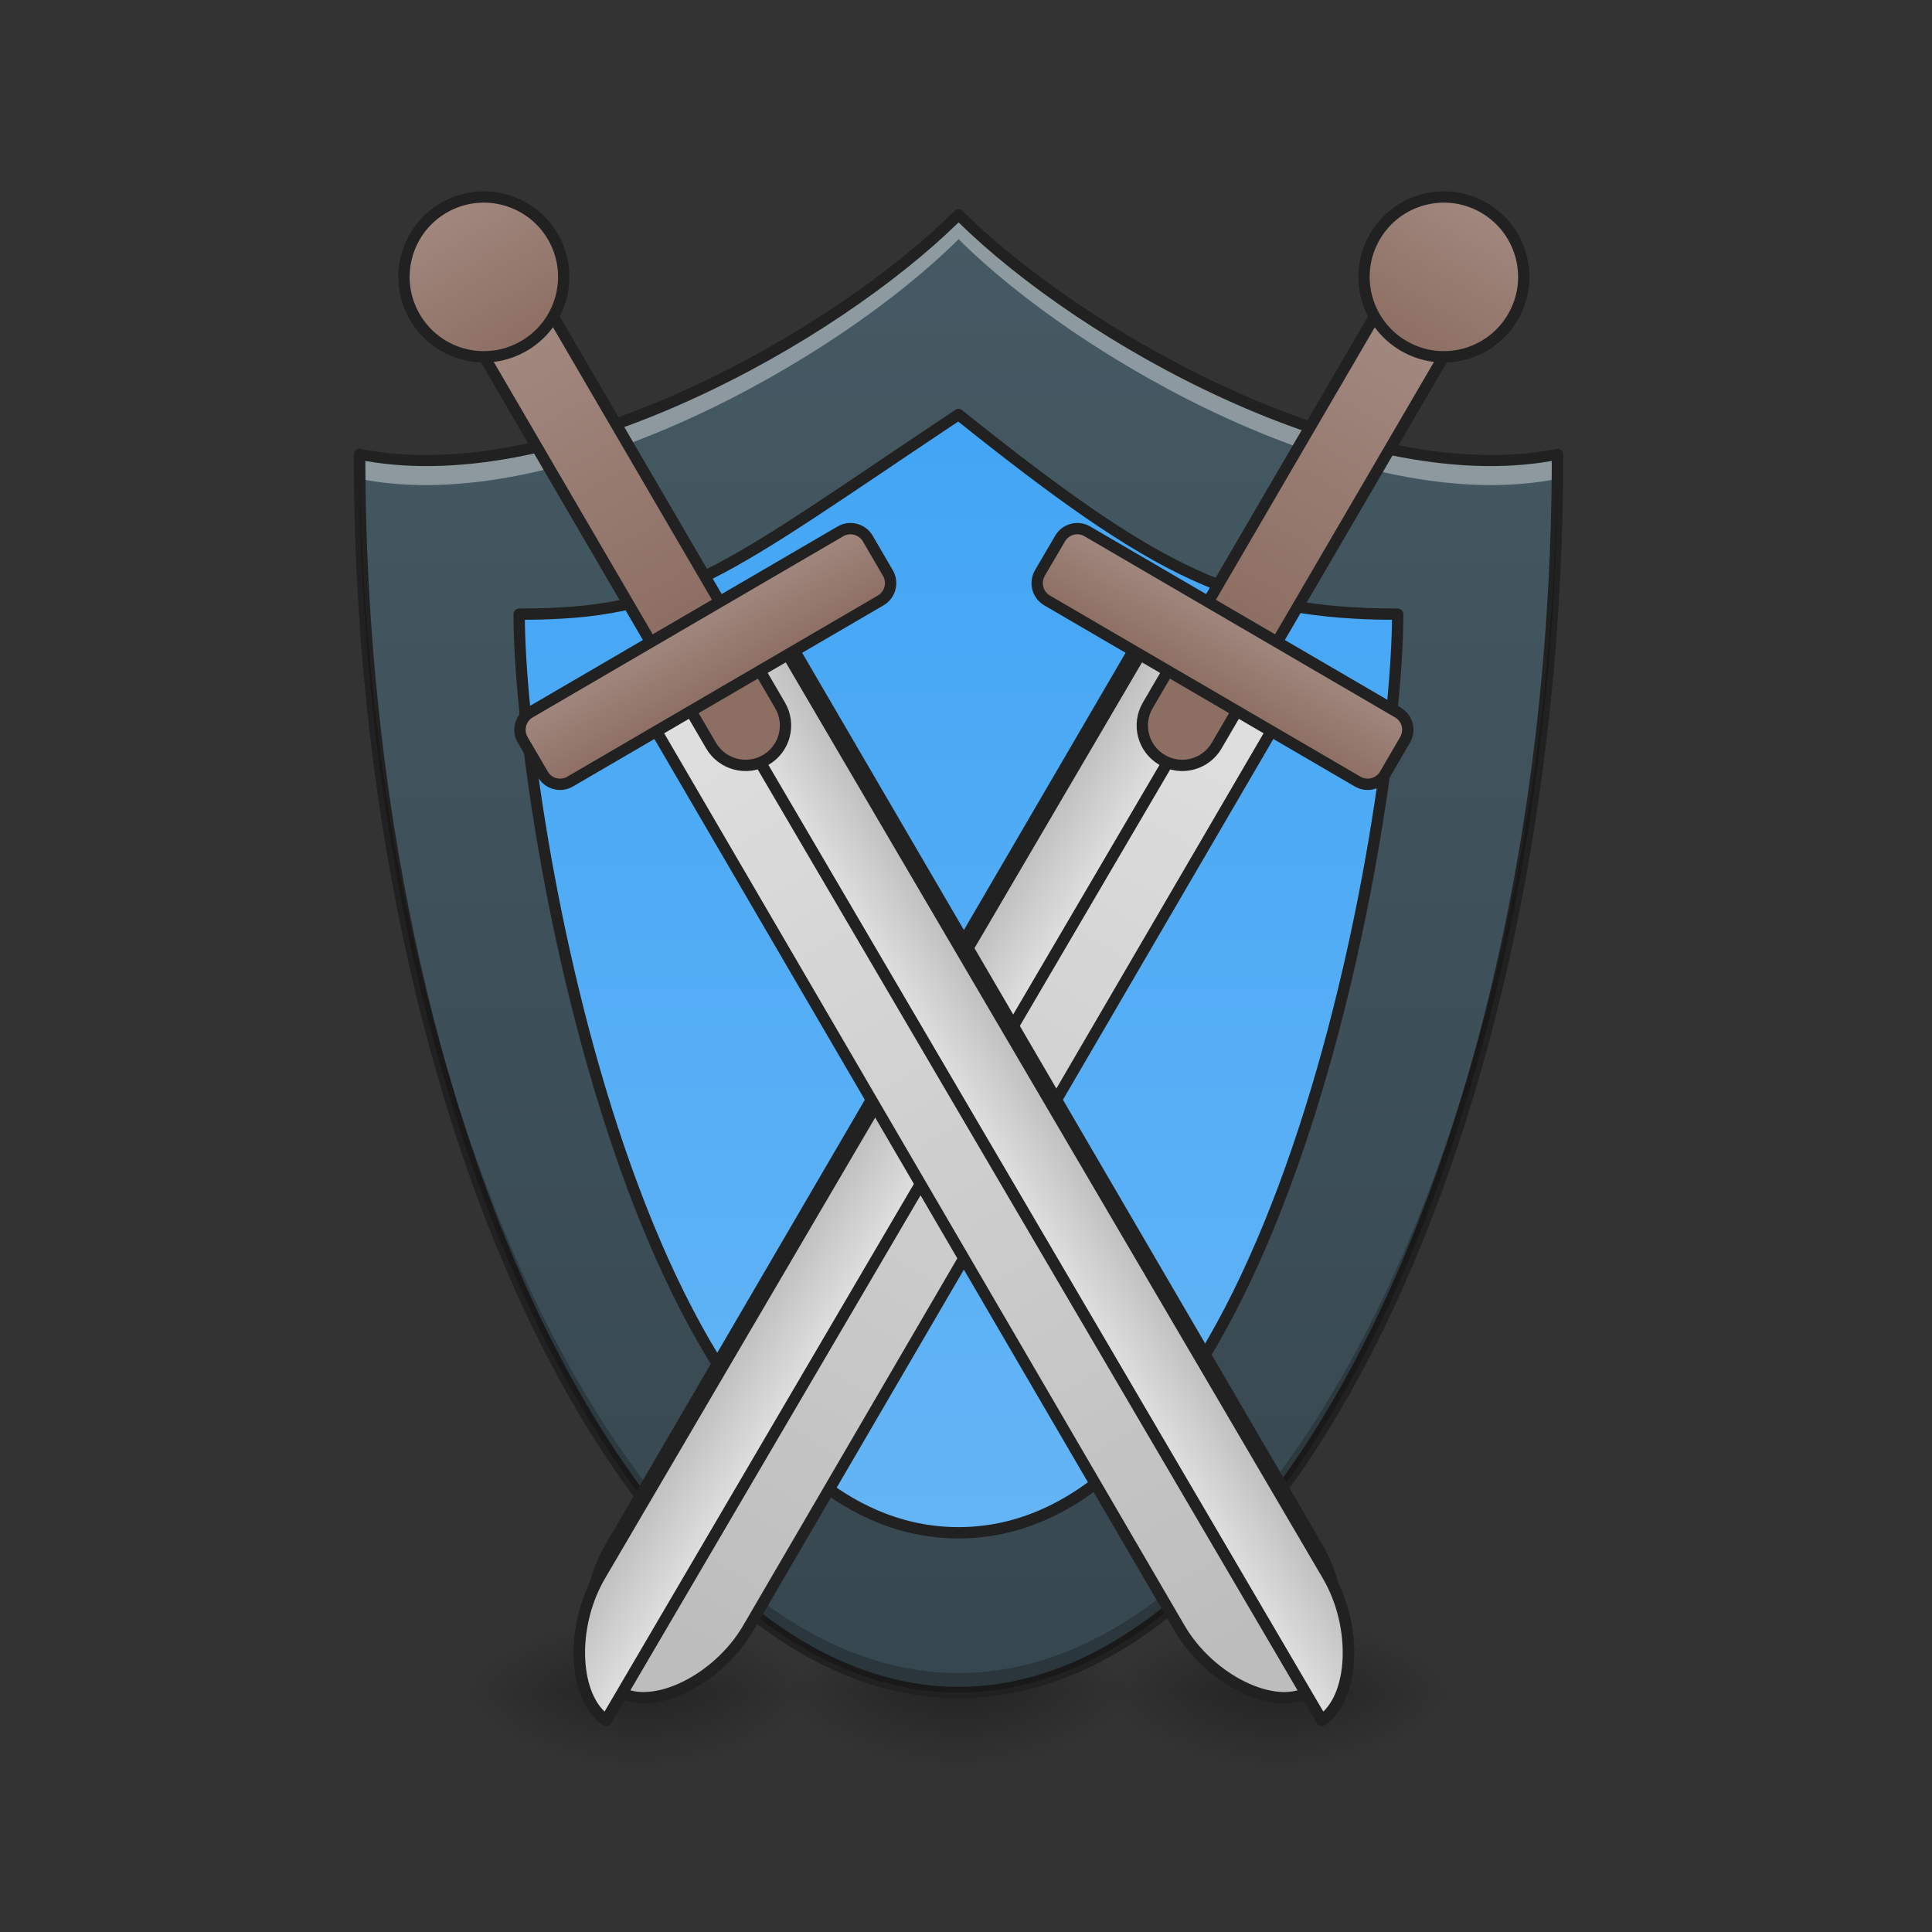 <?xml version="1.0" encoding="UTF-8"?>
<svg xmlns="http://www.w3.org/2000/svg" xmlns:xlink="http://www.w3.org/1999/xlink" width="64pt" height="64pt" viewBox="0 0 64 64" version="1.1">
<rect x="0" y="0" width="64" height="64" fill="#333333" stroke="none"/>
<defs>
<linearGradient id="linear0" gradientUnits="userSpaceOnUse" x1="254" y1="233.5" x2="254" y2="254.667" gradientTransform="matrix(0.125,0,0,0.125,-7.938,26.878)">
<stop offset="0" style="stop-color:rgb(0%,0%,0%);stop-opacity:0.275;"/>
<stop offset="1" style="stop-color:rgb(0%,0%,0%);stop-opacity:0;"/>
</linearGradient>
<radialGradient id="radial0" gradientUnits="userSpaceOnUse" cx="450.909" cy="189.579" fx="450.909" fy="189.579" r="21.167" gradientTransform="matrix(0,-0.156,-0.281,-0,85.077,127.191)">
<stop offset="0" style="stop-color:rgb(0%,0%,0%);stop-opacity:0.314;"/>
<stop offset="0.222" style="stop-color:rgb(0%,0%,0%);stop-opacity:0.275;"/>
<stop offset="1" style="stop-color:rgb(0%,0%,0%);stop-opacity:0;"/>
</radialGradient>
<radialGradient id="radial1" gradientUnits="userSpaceOnUse" cx="450.909" cy="189.579" fx="450.909" fy="189.579" r="21.167" gradientTransform="matrix(-0,0.156,0.281,0,-21.571,-15.055)">
<stop offset="0" style="stop-color:rgb(0%,0%,0%);stop-opacity:0.314;"/>
<stop offset="0.222" style="stop-color:rgb(0%,0%,0%);stop-opacity:0.275;"/>
<stop offset="1" style="stop-color:rgb(0%,0%,0%);stop-opacity:0;"/>
</radialGradient>
<radialGradient id="radial2" gradientUnits="userSpaceOnUse" cx="450.909" cy="189.579" fx="450.909" fy="189.579" r="21.167" gradientTransform="matrix(-0,-0.156,0.281,-0,-21.571,127.191)">
<stop offset="0" style="stop-color:rgb(0%,0%,0%);stop-opacity:0.314;"/>
<stop offset="0.222" style="stop-color:rgb(0%,0%,0%);stop-opacity:0.275;"/>
<stop offset="1" style="stop-color:rgb(0%,0%,0%);stop-opacity:0;"/>
</radialGradient>
<radialGradient id="radial3" gradientUnits="userSpaceOnUse" cx="450.909" cy="189.579" fx="450.909" fy="189.579" r="21.167" gradientTransform="matrix(0,0.156,-0.281,0,85.077,-15.055)">
<stop offset="0" style="stop-color:rgb(0%,0%,0%);stop-opacity:0.314;"/>
<stop offset="0.222" style="stop-color:rgb(0%,0%,0%);stop-opacity:0.275;"/>
<stop offset="1" style="stop-color:rgb(0%,0%,0%);stop-opacity:0;"/>
</radialGradient>
<linearGradient id="linear1" gradientUnits="userSpaceOnUse" x1="254" y1="233.5" x2="254" y2="254.667" gradientTransform="matrix(0.125,0,0,0.125,2.646,26.878)">
<stop offset="0" style="stop-color:rgb(0%,0%,0%);stop-opacity:0.275;"/>
<stop offset="1" style="stop-color:rgb(0%,0%,0%);stop-opacity:0;"/>
</linearGradient>
<radialGradient id="radial4" gradientUnits="userSpaceOnUse" cx="450.909" cy="189.579" fx="450.909" fy="189.579" r="21.167" gradientTransform="matrix(0,-0.156,-0.281,-0,95.662,127.191)">
<stop offset="0" style="stop-color:rgb(0%,0%,0%);stop-opacity:0.314;"/>
<stop offset="0.222" style="stop-color:rgb(0%,0%,0%);stop-opacity:0.275;"/>
<stop offset="1" style="stop-color:rgb(0%,0%,0%);stop-opacity:0;"/>
</radialGradient>
<radialGradient id="radial5" gradientUnits="userSpaceOnUse" cx="450.909" cy="189.579" fx="450.909" fy="189.579" r="21.167" gradientTransform="matrix(-0,0.156,0.281,0,-10.987,-15.055)">
<stop offset="0" style="stop-color:rgb(0%,0%,0%);stop-opacity:0.314;"/>
<stop offset="0.222" style="stop-color:rgb(0%,0%,0%);stop-opacity:0.275;"/>
<stop offset="1" style="stop-color:rgb(0%,0%,0%);stop-opacity:0;"/>
</radialGradient>
<radialGradient id="radial6" gradientUnits="userSpaceOnUse" cx="450.909" cy="189.579" fx="450.909" fy="189.579" r="21.167" gradientTransform="matrix(-0,-0.156,0.281,-0,-10.987,127.191)">
<stop offset="0" style="stop-color:rgb(0%,0%,0%);stop-opacity:0.314;"/>
<stop offset="0.222" style="stop-color:rgb(0%,0%,0%);stop-opacity:0.275;"/>
<stop offset="1" style="stop-color:rgb(0%,0%,0%);stop-opacity:0;"/>
</radialGradient>
<radialGradient id="radial7" gradientUnits="userSpaceOnUse" cx="450.909" cy="189.579" fx="450.909" fy="189.579" r="21.167" gradientTransform="matrix(0,0.156,-0.281,0,95.662,-15.055)">
<stop offset="0" style="stop-color:rgb(0%,0%,0%);stop-opacity:0.314;"/>
<stop offset="0.222" style="stop-color:rgb(0%,0%,0%);stop-opacity:0.275;"/>
<stop offset="1" style="stop-color:rgb(0%,0%,0%);stop-opacity:0;"/>
</radialGradient>
<linearGradient id="linear2" gradientUnits="userSpaceOnUse" x1="254" y1="233.5" x2="254" y2="-158.083" gradientTransform="matrix(0.125,0,0,0.125,0,26.878)">
<stop offset="0" style="stop-color:rgb(21.569%,27.843%,30.98%);stop-opacity:1;"/>
<stop offset="1" style="stop-color:rgb(27.059%,35.294%,39.216%);stop-opacity:1;"/>
</linearGradient>
<linearGradient id="linear3" gradientUnits="userSpaceOnUse" x1="254" y1="-105.167" x2="254" y2="191.167" >
<stop offset="0" style="stop-color:rgb(25.882%,64.706%,96.078%);stop-opacity:1;"/>
<stop offset="1" style="stop-color:rgb(39.216%,70.98%,96.471%);stop-opacity:1;"/>
</linearGradient>
<linearGradient id="linear4" gradientUnits="userSpaceOnUse" x1="254" y1="233.5" x2="254" y2="254.667" gradientTransform="matrix(0.125,0,0,0.125,-18.523,26.878)">
<stop offset="0" style="stop-color:rgb(0%,0%,0%);stop-opacity:0.275;"/>
<stop offset="1" style="stop-color:rgb(0%,0%,0%);stop-opacity:0;"/>
</linearGradient>
<radialGradient id="radial8" gradientUnits="userSpaceOnUse" cx="450.909" cy="189.579" fx="450.909" fy="189.579" r="21.167" gradientTransform="matrix(0,-0.156,-0.281,-0,74.493,127.191)">
<stop offset="0" style="stop-color:rgb(0%,0%,0%);stop-opacity:0.314;"/>
<stop offset="0.222" style="stop-color:rgb(0%,0%,0%);stop-opacity:0.275;"/>
<stop offset="1" style="stop-color:rgb(0%,0%,0%);stop-opacity:0;"/>
</radialGradient>
<radialGradient id="radial9" gradientUnits="userSpaceOnUse" cx="450.909" cy="189.579" fx="450.909" fy="189.579" r="21.167" gradientTransform="matrix(-0,0.156,0.281,0,-32.155,-15.055)">
<stop offset="0" style="stop-color:rgb(0%,0%,0%);stop-opacity:0.314;"/>
<stop offset="0.222" style="stop-color:rgb(0%,0%,0%);stop-opacity:0.275;"/>
<stop offset="1" style="stop-color:rgb(0%,0%,0%);stop-opacity:0;"/>
</radialGradient>
<radialGradient id="radial10" gradientUnits="userSpaceOnUse" cx="450.909" cy="189.579" fx="450.909" fy="189.579" r="21.167" gradientTransform="matrix(-0,-0.156,0.281,-0,-32.155,127.191)">
<stop offset="0" style="stop-color:rgb(0%,0%,0%);stop-opacity:0.314;"/>
<stop offset="0.222" style="stop-color:rgb(0%,0%,0%);stop-opacity:0.275;"/>
<stop offset="1" style="stop-color:rgb(0%,0%,0%);stop-opacity:0;"/>
</radialGradient>
<radialGradient id="radial11" gradientUnits="userSpaceOnUse" cx="450.909" cy="189.579" fx="450.909" fy="189.579" r="21.167" gradientTransform="matrix(0,0.156,-0.281,0,74.493,-15.055)">
<stop offset="0" style="stop-color:rgb(0%,0%,0%);stop-opacity:0.314;"/>
<stop offset="0.222" style="stop-color:rgb(0%,0%,0%);stop-opacity:0.275;"/>
<stop offset="1" style="stop-color:rgb(0%,0%,0%);stop-opacity:0;"/>
</radialGradient>
<linearGradient id="linear5" gradientUnits="userSpaceOnUse" x1="720" y1="1695.118" x2="720" y2="575.118" gradientTransform="matrix(0.265,0,0,0.265,37.768,-206.287)">
<stop offset="0" style="stop-color:rgb(74.118%,74.118%,74.118%);stop-opacity:1;"/>
<stop offset="1" style="stop-color:rgb(87.843%,87.843%,87.843%);stop-opacity:1;"/>
</linearGradient>
<linearGradient id="linear6" gradientUnits="userSpaceOnUse" x1="637.253" y1="1262.188" x2="717.253" y2="1262.188" gradientTransform="matrix(1,0,0,1,142.747,32.931)">
<stop offset="0" style="stop-color:rgb(74.118%,74.118%,74.118%);stop-opacity:1;"/>
<stop offset="1" style="stop-color:rgb(87.843%,87.843%,87.843%);stop-opacity:1;"/>
</linearGradient>
<linearGradient id="linear7" gradientUnits="userSpaceOnUse" x1="190.5" y1="-73.417" x2="190.5" y2="-158.083" gradientTransform="matrix(1,0,0,1,37.768,8.713)">
<stop offset="0" style="stop-color:rgb(55.294%,43.137%,38.824%);stop-opacity:1;"/>
<stop offset="1" style="stop-color:rgb(63.137%,53.333%,49.804%);stop-opacity:1;"/>
</linearGradient>
<linearGradient id="linear8" gradientUnits="userSpaceOnUse" x1="190.5" y1="-52.25" x2="190.5" y2="-73.417" gradientTransform="matrix(1,0,0,1,37.768,8.713)">
<stop offset="0" style="stop-color:rgb(55.294%,43.137%,38.824%);stop-opacity:1;"/>
<stop offset="1" style="stop-color:rgb(63.137%,53.333%,49.804%);stop-opacity:1;"/>
</linearGradient>
<linearGradient id="linear9" gradientUnits="userSpaceOnUse" x1="190.5" y1="-158.083" x2="190.5" y2="-200.417" gradientTransform="matrix(1,0,0,1,37.768,8.713)">
<stop offset="0" style="stop-color:rgb(55.294%,43.137%,38.824%);stop-opacity:1;"/>
<stop offset="1" style="stop-color:rgb(63.137%,53.333%,49.804%);stop-opacity:1;"/>
</linearGradient>
<linearGradient id="linear10" gradientUnits="userSpaceOnUse" x1="720" y1="1695.118" x2="720" y2="575.118" gradientTransform="matrix(0.265,0,0,0.265,37.768,-206.287)">
<stop offset="0" style="stop-color:rgb(74.118%,74.118%,74.118%);stop-opacity:1;"/>
<stop offset="1" style="stop-color:rgb(87.843%,87.843%,87.843%);stop-opacity:1;"/>
</linearGradient>
<linearGradient id="linear11" gradientUnits="userSpaceOnUse" x1="637.253" y1="1262.188" x2="717.253" y2="1262.188" gradientTransform="matrix(1,0,-0,1,142.747,32.931)">
<stop offset="0" style="stop-color:rgb(74.118%,74.118%,74.118%);stop-opacity:1;"/>
<stop offset="1" style="stop-color:rgb(87.843%,87.843%,87.843%);stop-opacity:1;"/>
</linearGradient>
<linearGradient id="linear12" gradientUnits="userSpaceOnUse" x1="190.5" y1="-73.417" x2="190.5" y2="-158.083" gradientTransform="matrix(1,0,0,1,37.768,8.713)">
<stop offset="0" style="stop-color:rgb(55.294%,43.137%,38.824%);stop-opacity:1;"/>
<stop offset="1" style="stop-color:rgb(63.137%,53.333%,49.804%);stop-opacity:1;"/>
</linearGradient>
<linearGradient id="linear13" gradientUnits="userSpaceOnUse" x1="190.5" y1="-52.25" x2="190.5" y2="-73.417" gradientTransform="matrix(1,0,0,1,37.768,8.713)">
<stop offset="0" style="stop-color:rgb(55.294%,43.137%,38.824%);stop-opacity:1;"/>
<stop offset="1" style="stop-color:rgb(63.137%,53.333%,49.804%);stop-opacity:1;"/>
</linearGradient>
<linearGradient id="linear14" gradientUnits="userSpaceOnUse" x1="190.5" y1="-158.083" x2="190.5" y2="-200.417" gradientTransform="matrix(1,0,0,1,37.768,8.713)">
<stop offset="0" style="stop-color:rgb(55.294%,43.137%,38.824%);stop-opacity:1;"/>
<stop offset="1" style="stop-color:rgb(63.137%,53.333%,49.804%);stop-opacity:1;"/>
</linearGradient>
</defs>
<g id="surface1">
<path style=" stroke:none;fill-rule:nonzero;fill:url(#linear0);" d="M 31.09 56.066 L 32.414 56.066 L 32.414 58.715 L 31.09 58.715 Z M 31.09 56.066 "/>
<path style=" stroke:none;fill-rule:nonzero;fill:url(#radial0);" d="M 32.414 56.066 L 37.707 56.066 L 37.707 53.422 L 32.414 53.422 Z M 32.414 56.066 "/>
<path style=" stroke:none;fill-rule:nonzero;fill:url(#radial1);" d="M 31.09 56.066 L 25.801 56.066 L 25.801 58.715 L 31.09 58.715 Z M 31.09 56.066 "/>
<path style=" stroke:none;fill-rule:nonzero;fill:url(#radial2);" d="M 31.09 56.066 L 25.801 56.066 L 25.801 53.422 L 31.09 53.422 Z M 31.09 56.066 "/>
<path style=" stroke:none;fill-rule:nonzero;fill:url(#radial3);" d="M 32.414 56.066 L 37.707 56.066 L 37.707 58.715 L 32.414 58.715 Z M 32.414 56.066 "/>
<path style=" stroke:none;fill-rule:nonzero;fill:url(#linear1);" d="M 41.676 56.066 L 43 56.066 L 43 58.715 L 41.676 58.715 Z M 41.676 56.066 "/>
<path style=" stroke:none;fill-rule:nonzero;fill:url(#radial4);" d="M 43 56.066 L 48.293 56.066 L 48.293 53.422 L 43 53.422 Z M 43 56.066 "/>
<path style=" stroke:none;fill-rule:nonzero;fill:url(#radial5);" d="M 41.676 56.066 L 36.383 56.066 L 36.383 58.715 L 41.676 58.715 Z M 41.676 56.066 "/>
<path style=" stroke:none;fill-rule:nonzero;fill:url(#radial6);" d="M 41.676 56.066 L 36.383 56.066 L 36.383 53.422 L 41.676 53.422 Z M 41.676 56.066 "/>
<path style=" stroke:none;fill-rule:nonzero;fill:url(#radial7);" d="M 43 56.066 L 48.293 56.066 L 48.293 58.715 L 43 58.715 Z M 43 56.066 "/>
<path style=" stroke:none;fill-rule:nonzero;fill:url(#linear2);" d="M 11.906 15.055 C 11.906 37.547 21.168 56.066 31.754 56.066 C 42.336 56.066 51.598 37.547 51.598 15.055 C 44.984 16.375 35.723 11.086 31.754 7.117 C 27.785 11.086 18.523 16.375 11.906 15.055 Z M 11.906 15.055 "/>
<path style=" stroke:none;fill-rule:nonzero;fill:rgb(100%,100%,100%);fill-opacity:0.392;" d="M 31.754 7.113 C 27.785 11.086 18.523 16.375 11.906 15.055 C 11.906 15.324 11.91 15.594 11.91 15.863 C 18.527 17.18 27.785 11.891 31.754 7.922 C 35.723 11.891 44.98 17.18 51.594 15.863 C 51.598 15.594 51.598 15.324 51.598 15.055 C 44.984 16.375 35.723 11.086 31.754 7.113 Z M 31.754 7.113 "/>
<path style="fill-rule:nonzero;fill:url(#linear3);stroke-width:3;stroke-linecap:round;stroke-linejoin:round;stroke:rgb(12.941%,12.941%,12.941%);stroke-opacity:1;stroke-miterlimit:4;" d="M 137.581 -52.266 C 137.581 0.667 169.328 191.18 254.007 191.18 C 338.655 191.18 370.402 0.667 370.402 -52.266 C 328.094 -52.266 306.908 -62.827 254.007 -105.167 C 190.513 -62.827 179.92 -52.266 137.581 -52.266 Z M 137.581 -52.266 " transform="matrix(0.125,0,0,0.125,0,26.878)"/>
<path style=" stroke:none;fill-rule:nonzero;fill:rgb(12.941%,12.941%,12.941%);fill-opacity:1;" d="M 31.75 6.926 C 31.703 6.93 31.656 6.949 31.621 6.984 C 29.656 8.945 26.363 11.254 22.746 12.898 C 19.129 14.543 15.188 15.52 11.945 14.871 C 11.891 14.859 11.832 14.871 11.789 14.91 C 11.746 14.945 11.719 14.996 11.719 15.055 C 11.719 26.324 14.039 36.602 17.691 44.078 C 21.348 51.551 26.352 56.254 31.754 56.254 C 37.156 56.254 42.16 51.551 45.812 44.078 C 49.469 36.602 51.785 26.324 51.785 15.055 C 51.785 14.996 51.762 14.945 51.719 14.91 C 51.676 14.871 51.617 14.859 51.562 14.871 C 48.316 15.52 44.379 14.543 40.762 12.898 C 37.145 11.254 33.848 8.945 31.887 6.984 C 31.852 6.945 31.801 6.926 31.75 6.926 Z M 31.754 7.367 C 33.77 9.348 37.016 11.609 40.605 13.238 C 44.184 14.867 48.082 15.855 51.406 15.27 C 51.375 26.402 49.074 36.551 45.477 43.914 C 41.855 51.32 36.938 55.879 31.754 55.879 C 26.57 55.879 21.652 51.32 18.031 43.914 C 14.43 36.551 12.129 26.402 12.102 15.27 C 15.422 15.855 19.32 14.867 22.898 13.238 C 26.488 11.609 29.734 9.348 31.754 7.367 Z M 31.754 7.367 "/>
<path style=" stroke:none;fill-rule:nonzero;fill:url(#linear4);" d="M 20.508 56.066 L 21.832 56.066 L 21.832 58.715 L 20.508 58.715 Z M 20.508 56.066 "/>
<path style=" stroke:none;fill-rule:nonzero;fill:url(#radial8);" d="M 21.832 56.066 L 27.121 56.066 L 27.121 53.422 L 21.832 53.422 Z M 21.832 56.066 "/>
<path style=" stroke:none;fill-rule:nonzero;fill:url(#radial9);" d="M 20.508 56.066 L 15.215 56.066 L 15.215 58.715 L 20.508 58.715 Z M 20.508 56.066 "/>
<path style=" stroke:none;fill-rule:nonzero;fill:url(#radial10);" d="M 20.508 56.066 L 15.215 56.066 L 15.215 53.422 L 20.508 53.422 Z M 20.508 56.066 "/>
<path style=" stroke:none;fill-rule:nonzero;fill:url(#radial11);" d="M 21.832 56.066 L 27.121 56.066 L 27.121 58.715 L 21.832 58.715 Z M 21.832 56.066 "/>
<path style=" stroke:none;fill-rule:nonzero;fill:rgb(0%,0%,0%);fill-opacity:0.235;" d="M 11.906 15.055 C 11.906 37.547 21.168 56.066 31.754 56.066 C 42.336 56.066 51.598 37.547 51.598 15.055 C 51.422 37.254 42.234 55.422 31.754 55.422 C 21.27 55.422 12.086 37.254 11.91 15.055 C 11.91 15.055 11.91 15.055 11.906 15.055 Z M 11.906 15.055 "/>
<path style="fill-rule:nonzero;fill:url(#linear5);stroke-width:3;stroke-linecap:round;stroke-linejoin:round;stroke:rgb(12.941%,12.941%,12.941%);stroke-opacity:1;stroke-miterlimit:4;" d="M 207.106 -54.11 L 207.107 231.614 C 207.108 247.49 217.693 263.387 228.263 263.383 C 238.859 263.363 249.443 247.51 249.442 231.635 L 249.425 -54.116 Z M 207.106 -54.11 " transform="matrix(0.108,0.063,-0.063,0.108,12.434,13.21)"/>
<path style="fill-rule:nonzero;fill:url(#linear6);stroke-width:11.339;stroke-linecap:round;stroke-linejoin:round;stroke:rgb(12.941%,12.941%,12.941%);stroke-opacity:1;stroke-miterlimit:4;" d="M 782.762 608.088 L 782.766 1687.992 C 782.69 1746.674 820.921 1805.332 860.073 1807.956 L 860.062 608.052 Z M 782.762 608.088 " transform="matrix(0.029,0.017,-0.017,0.029,25.873,-10.067)"/>
<path style="fill-rule:nonzero;fill:url(#linear7);stroke-width:3;stroke-linecap:round;stroke-linejoin:round;stroke:rgb(12.941%,12.941%,12.941%);stroke-opacity:1;stroke-miterlimit:4;" d="M 228.264 -181.135 C 234.116 -181.122 238.839 -176.38 238.853 -170.543 L 238.838 -32.958 C 238.852 -27.121 234.126 -22.372 228.273 -22.384 C 222.436 -22.37 217.687 -27.097 217.699 -32.949 L 217.672 -170.546 C 217.685 -176.398 222.427 -181.121 228.264 -181.135 Z M 228.264 -181.135 " transform="matrix(0.108,0.063,-0.063,0.108,12.434,13.21)"/>
<path style="fill-rule:nonzero;fill:url(#linear8);stroke-width:3;stroke-linecap:round;stroke-linejoin:round;stroke:rgb(12.941%,12.941%,12.941%);stroke-opacity:1;stroke-miterlimit:4;" d="M 180.642 -64.701 L 275.892 -64.706 C 278.818 -64.7 281.185 -62.35 281.179 -59.424 L 281.199 -48.828 C 281.193 -45.902 278.816 -43.519 275.889 -43.525 L 180.639 -43.52 C 177.713 -43.526 175.357 -45.919 175.337 -48.829 L 175.359 -59.414 C 175.366 -62.34 177.715 -64.707 180.642 -64.701 Z M 180.642 -64.701 " transform="matrix(0.108,0.063,-0.063,0.108,12.434,13.21)"/>
<path style="fill-rule:nonzero;fill:url(#linear9);stroke-width:3;stroke-linecap:round;stroke-linejoin:round;stroke:rgb(12.941%,12.941%,12.941%);stroke-opacity:1;stroke-miterlimit:4;" d="M 228.259 -191.704 C 239.949 -191.706 249.436 -182.21 249.422 -170.548 C 249.424 -158.858 239.971 -149.36 228.266 -149.385 C 216.576 -149.383 207.105 -158.852 207.103 -170.541 C 207.101 -182.231 216.57 -191.703 228.259 -191.704 Z M 228.259 -191.704 " transform="matrix(0.108,0.063,-0.063,0.108,12.434,13.21)"/>
<path style="fill-rule:nonzero;fill:url(#linear10);stroke-width:3;stroke-linecap:round;stroke-linejoin:round;stroke:rgb(12.941%,12.941%,12.941%);stroke-opacity:1;stroke-miterlimit:4;" d="M 207.114 -54.115 L 207.088 231.625 C 207.089 247.5 217.702 263.383 228.271 263.378 C 238.84 263.374 249.451 247.506 249.45 231.63 L 249.433 -54.121 Z M 207.114 -54.115 " transform="matrix(-0.108,0.063,0.063,0.108,51.426,13.21)"/>
<path style="fill-rule:nonzero;fill:url(#linear11);stroke-width:11.339;stroke-linecap:round;stroke-linejoin:round;stroke:rgb(12.941%,12.941%,12.941%);stroke-opacity:1;stroke-miterlimit:4;" d="M 782.794 608.07 L 782.695 1688.033 C 782.722 1746.656 820.952 1805.314 860.002 1807.997 L 859.991 608.093 Z M 782.794 608.07 " transform="matrix(-0.029,0.017,0.017,0.029,37.988,-10.067)"/>
<path style="fill-rule:nonzero;fill:url(#linear12);stroke-width:3;stroke-linecap:round;stroke-linejoin:round;stroke:rgb(12.941%,12.941%,12.941%);stroke-opacity:1;stroke-miterlimit:4;" d="M 228.272 -181.14 C 234.125 -181.127 238.847 -176.385 238.861 -170.548 L 238.846 -32.963 C 238.833 -27.11 234.107 -22.361 228.254 -22.373 C 222.417 -22.359 217.695 -27.101 217.681 -32.938 L 217.68 -170.551 C 217.666 -176.387 222.435 -181.126 228.272 -181.14 Z M 228.272 -181.14 " transform="matrix(-0.108,0.063,0.063,0.108,51.426,13.21)"/>
<path style="fill-rule:nonzero;fill:url(#linear13);stroke-width:3;stroke-linecap:round;stroke-linejoin:round;stroke:rgb(12.941%,12.941%,12.941%);stroke-opacity:1;stroke-miterlimit:4;" d="M 180.65 -64.706 L 275.9 -64.711 C 278.827 -64.705 281.166 -62.339 281.187 -59.429 L 281.18 -48.817 C 281.201 -45.906 278.824 -43.524 275.898 -43.53 L 180.647 -43.525 C 177.721 -43.531 175.338 -45.908 175.345 -48.834 L 175.34 -59.403 C 175.347 -62.329 177.724 -64.712 180.65 -64.706 Z M 180.65 -64.706 " transform="matrix(-0.108,0.063,0.063,0.108,51.426,13.21)"/>
<path style="fill-rule:nonzero;fill:url(#linear14);stroke-width:3;stroke-linecap:round;stroke-linejoin:round;stroke:rgb(12.941%,12.941%,12.941%);stroke-opacity:1;stroke-miterlimit:4;" d="M 228.268 -191.709 C 239.957 -191.711 249.444 -182.215 249.431 -170.553 C 249.432 -158.863 239.979 -149.364 228.274 -149.39 C 216.585 -149.388 207.113 -158.857 207.111 -170.546 C 207.11 -182.236 216.578 -191.707 228.268 -191.709 Z M 228.268 -191.709 " transform="matrix(-0.108,0.063,0.063,0.108,51.426,13.21)"/>
</g>
</svg>
